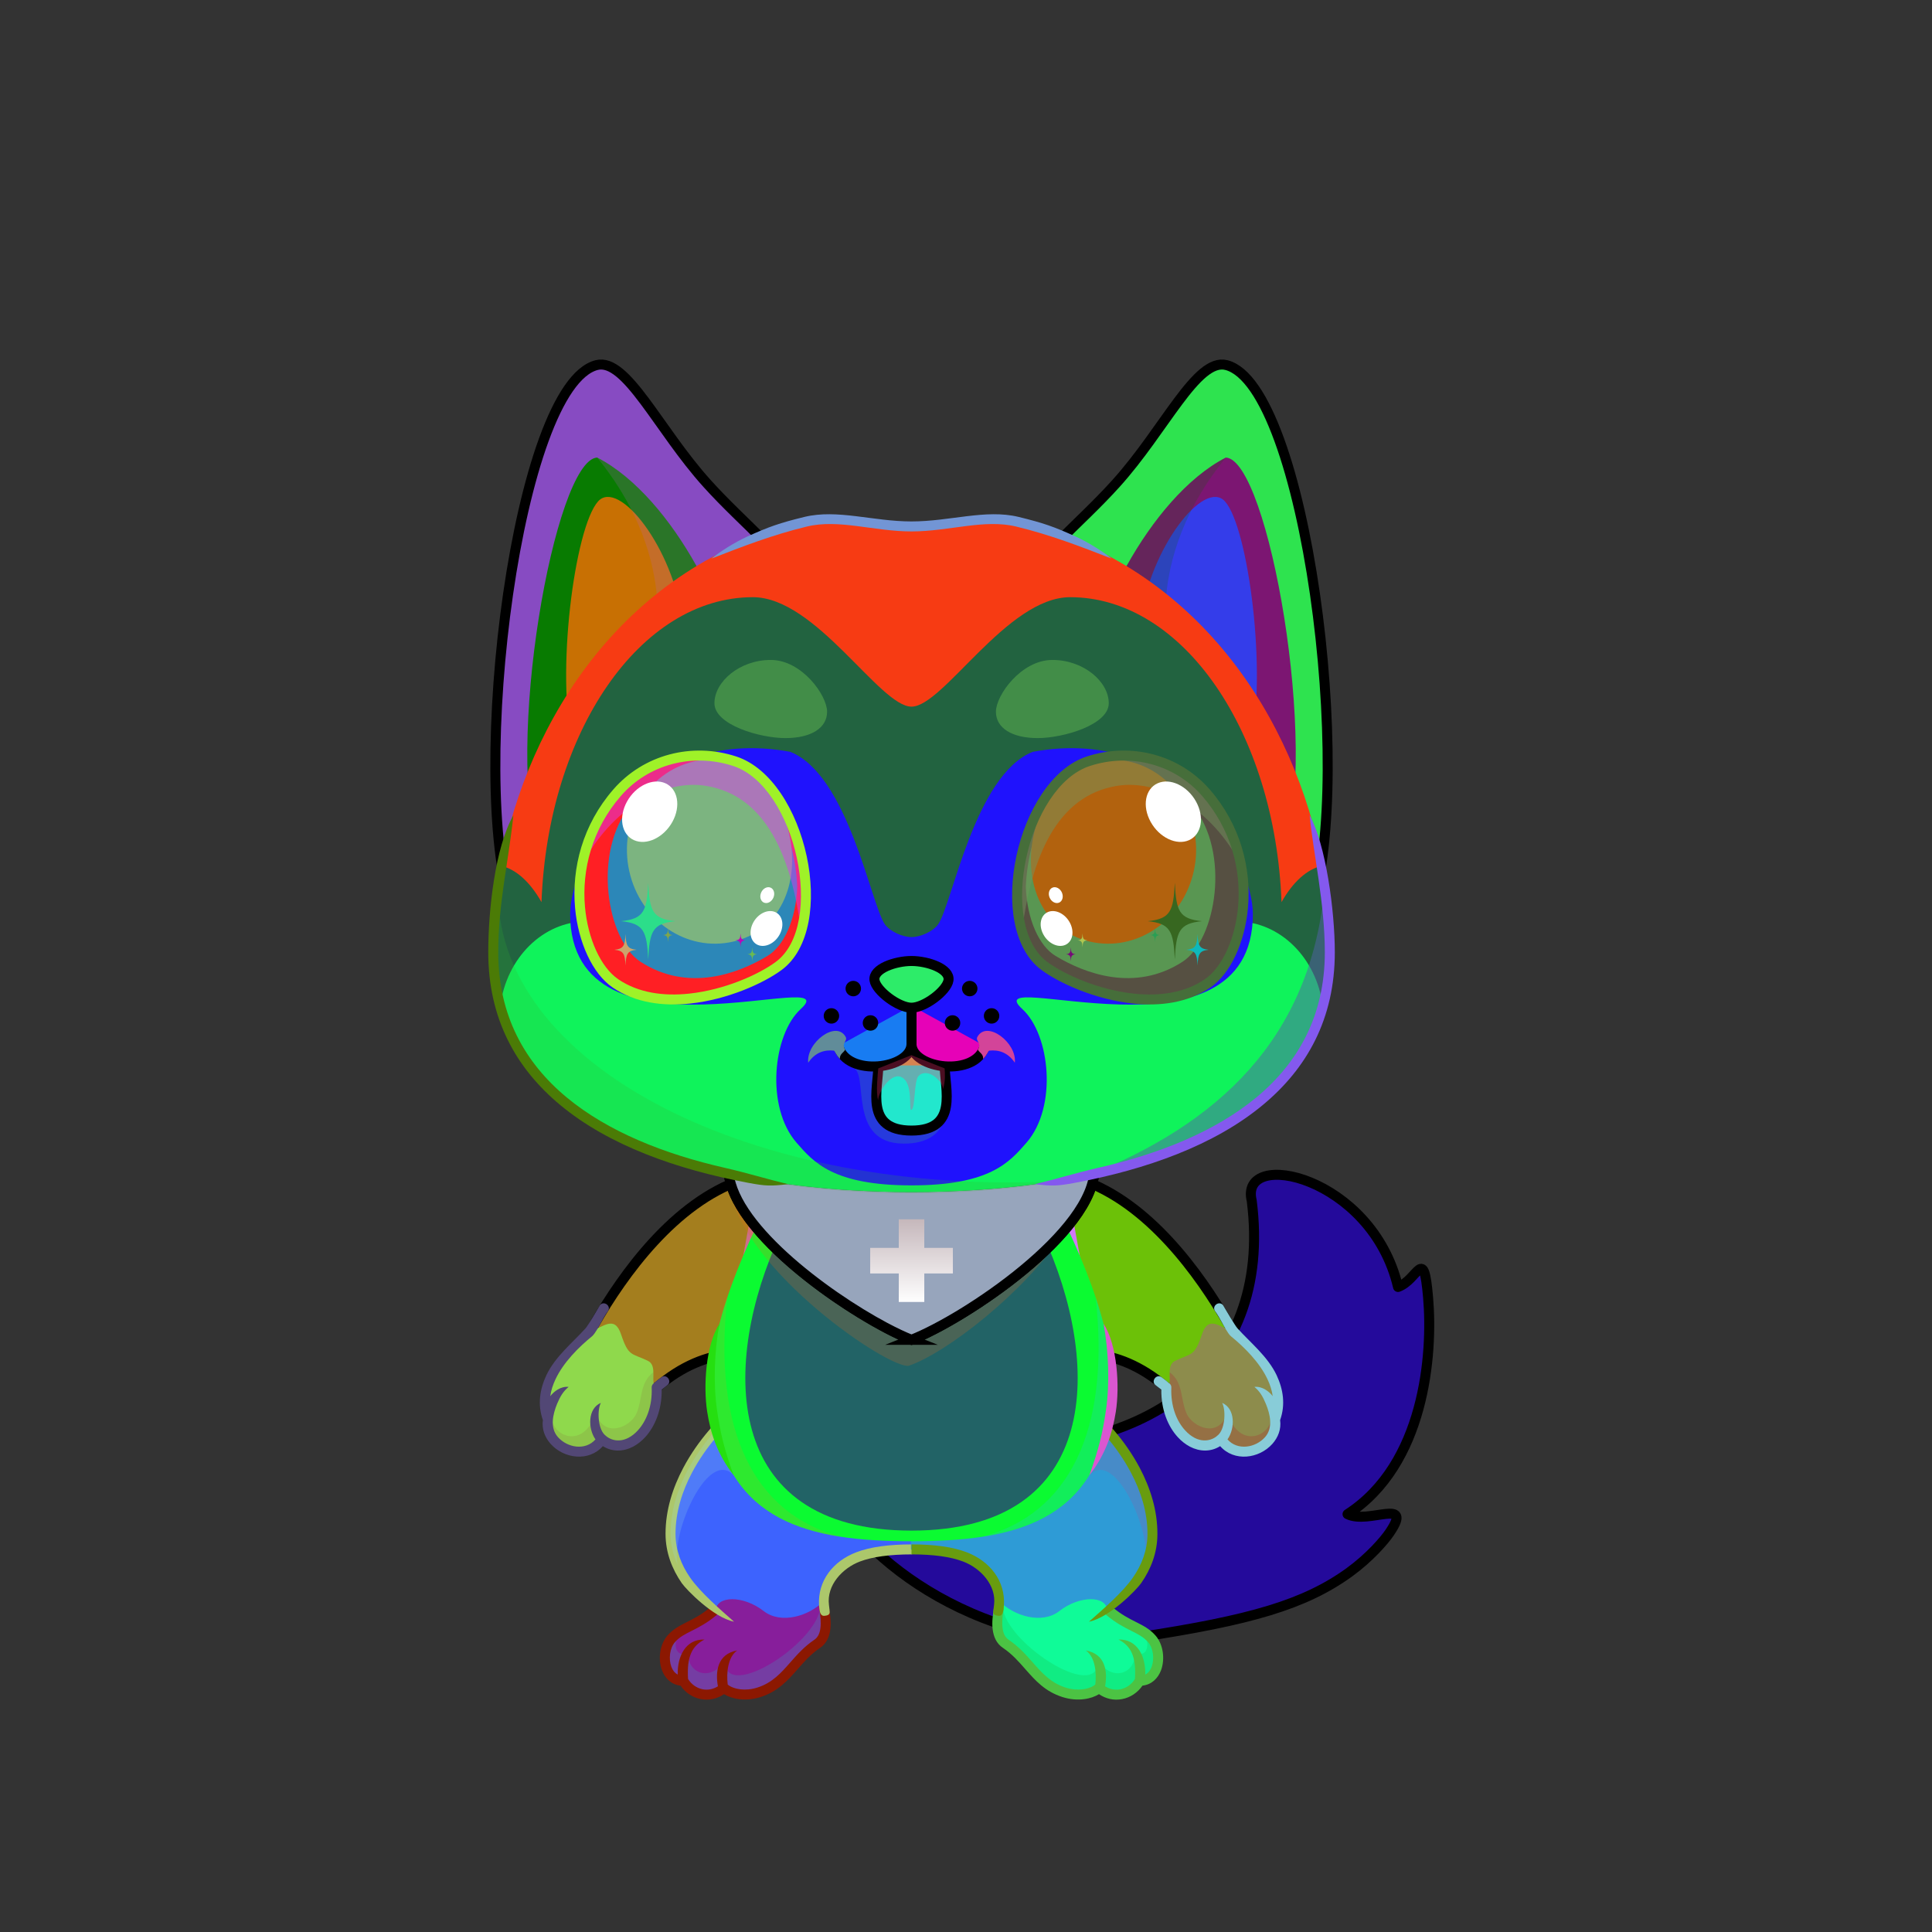 <?xml version="1.0" encoding="UTF-8"?><!DOCTYPE svg PUBLIC "-//W3C//DTD SVG 1.1//EN" "http://www.w3.org/Graphics/SVG/1.1/DTD/svg11.dtd"><!-- Creator: CorelDRAW 2018 (64-Bit) --><svg xmlns="http://www.w3.org/2000/svg" xmlns:xlink="http://www.w3.org/1999/xlink" xml:space="preserve" width="290mm" height="290mm" version="1.1" style="shape-rendering:geometricPrecision; text-rendering:geometricPrecision; image-rendering:optimizeQuality; fill-rule:evenodd; clip-rule:evenodd" viewBox="0 0 29000 29000">
 <rect x="0" y="0" width="29000" height="29000" fill="#333333" stroke="none"/>
 <defs>
  <style type="text/css">
   <![CDATA[
    .str1 {stroke:black;stroke-width:150;stroke-miterlimit:22.926}
    .str0 {stroke:black;stroke-width:150;stroke-linecap:round;stroke-linejoin:round;stroke-miterlimit:22.926}
    .str3 {stroke:black;stroke-width:150;stroke-linecap:round;stroke-linejoin:round;stroke-miterlimit:22.926}
    .str2 {stroke:black;stroke-width:150;stroke-linecap:round;stroke-linejoin:round;stroke-miterlimit:22.926}
    .fil3 {fill:none}
    .fil34 {fill:black}
    .fil4 {fill:white}
    .fil41 {fill:white}
    .fil5 {fill:black;fill-rule:nonzero}
    .fil43 {fill:black;fill-rule:nonzero}
    .fil1 {fill:black;fill-opacity:0.2}
    .fil32 {fill:black;fill-opacity:0.2}
    .fil21 {fill:#3B0000;fill-opacity:0.2}
    .fil15 {fill:black;fill-opacity:0.302}
    .fil42 {fill:black;fill-opacity:0.502}
    .fil30 {fill:white;fill-opacity:0.502}
    .fil40 {fill:url(#id0)}
    .fil35 {fill:url(#id1)}
    .fil36 {fill:url(#id2)}
    .fil27 {fill:url(#id3)}
    .fil13 {fill:url(#id4)}
    .fil46 {fill:url(#id5)}
    .fil37 {fill:url(#id6)}
    .fil29 {fill:url(#id7)}
    .fil22 {fill:url(#id8)}
    .fil28 {fill:url(#id9)}
    .fil33 {fill:url(#id10)}
    .fil23 {fill:url(#id11)}
    .fil11 {fill:url(#id12)}
    .fil14 {fill:url(#id13)}
    .fil31 {fill:url(#id14)}
    .fil18 {fill:url(#id15)}
    .fil2 {fill:url(#id16)}
    .fil17 {fill:url(#id17)}
    .fil24 {fill:url(#id18)}
    .fil19 {fill:url(#id19)}
    .fil9 {fill:url(#id20)}
    .fil39 {fill:url(#id21)}
    .fil45 {fill:url(#id22)}
    .fil25 {fill:url(#id23)}
    .fil20 {fill:url(#id24)}
    .fil8 {fill:url(#id25)}
    .fil16 {fill:url(#id26)}
    .fil0 {fill:url(#id27)}
    .fil6 {fill:url(#id28)}
    .fil38 {fill:url(#id29)}
    .fil12 {fill:url(#id30)}
    .fil26 {fill:url(#id31)}
    .fil10 {fill:url(#id32)}
    .fil7 {fill:url(#id33)}
    .fil44 {fill:url(#id34)}
   ]]>
  </style>
  <linearGradient id="id0" gradientUnits="userSpaceOnUse" x1="17100.2" y1="11467.31" x2="16328.28" y2="14099.13">
   <stop offset="0" style="stop-opacity:1; stop-color:black"/>
   <stop offset="0.502" style="stop-opacity:1; stop-color:#1E0E2B"/>
   <stop offset="1" style="stop-opacity:1; stop-color:#184BB8"/>
  </linearGradient>
  <linearGradient id="id1" gradientUnits="userSpaceOnUse" x1="9457.81" y1="14380.41" x2="11494.19" y2="12822.21">
   <stop offset="0" style="stop-opacity:1; stop-color:black"/>
   <stop offset="1" style="stop-opacity:1; stop-color:#1F1814"/>
  </linearGradient>
  <linearGradient id="id2" gradientUnits="userSpaceOnUse" xlink:href="#id1" x1="15869.81" y1="14380.41" x2="17906.19" y2="12822.21">
  </linearGradient>
  <linearGradient id="id3" gradientUnits="userSpaceOnUse" x1="13682" y1="13830.02" x2="13682" y2="17893.04">
   <stop offset="0" style="stop-opacity:1; stop-color:white"/>
   <stop offset="0.639" style="stop-opacity:1; stop-color:#EBDDCE"/>
   <stop offset="1" style="stop-opacity:1; stop-color:#BA9575"/>
  </linearGradient>
  <linearGradient id="id4" gradientUnits="userSpaceOnUse" x1="13681.88" y1="22975.04" x2="13681.88" y2="18061.77">
   <stop offset="0" style="stop-opacity:1; stop-color:white"/>
   <stop offset="0.639" style="stop-opacity:1; stop-color:#FCDCBB"/>
   <stop offset="1" style="stop-opacity:1; stop-color:#E0AE82"/>
  </linearGradient>
  <linearGradient id="id5" gradientUnits="userSpaceOnUse" xlink:href="#id0" x1="10264.32" y1="11467.31" x2="11036.24" y2="14099.13">
  </linearGradient>
  <linearGradient id="id6" gradientUnits="userSpaceOnUse" x1="13264.52" y1="14424.75" x2="13264.52" y2="15126.12">
   <stop offset="0" style="stop-opacity:1; stop-color:#545454"/>
   <stop offset="1" style="stop-opacity:1; stop-color:#2E2E2E"/>
  </linearGradient>
  <linearGradient id="id7" gradientUnits="userSpaceOnUse" x1="13682" y1="17793" x2="13682" y2="11230.26">
   <stop offset="0" style="stop-opacity:1; stop-color:#4A392F"/>
   <stop offset="0.4" style="stop-opacity:1; stop-color:#393937"/>
   <stop offset="1" style="stop-opacity:1; stop-color:#4D4842"/>
  </linearGradient>
  <linearGradient id="id8" gradientUnits="userSpaceOnUse" x1="16757.03" y1="5607.13" x2="18046.78" y2="13519.57">
   <stop offset="0" style="stop-opacity:1; stop-color:#4A4139"/>
   <stop offset="0.42" style="stop-opacity:1; stop-color:#2F2F2D"/>
   <stop offset="1" style="stop-opacity:1; stop-color:#241A1A"/>
  </linearGradient>
  <linearGradient id="id9" gradientUnits="userSpaceOnUse" xlink:href="#id8" x1="15256.56" y1="7877.9" x2="12107.44" y2="13445.7">
  </linearGradient>
  <linearGradient id="id10" gradientUnits="userSpaceOnUse" x1="13682" y1="16970.33" x2="13682" y2="15838.33">
   <stop offset="0" style="stop-opacity:1; stop-color:#FF9999"/>
   <stop offset="1" style="stop-opacity:1; stop-color:#99282F"/>
  </linearGradient>
  <linearGradient id="id11" gradientUnits="userSpaceOnUse" x1="19089.88" y1="5806.2" x2="17582.54" y2="10711.64">
   <stop offset="0" style="stop-opacity:1; stop-color:#998573"/>
   <stop offset="0.561" style="stop-opacity:1; stop-color:#3B3732"/>
   <stop offset="1" style="stop-opacity:1; stop-color:#2E2D2B"/>
  </linearGradient>
  <linearGradient id="id12" gradientUnits="userSpaceOnUse" xlink:href="#id8" x1="10443.99" y1="17839.92" x2="10154.55" y2="19331.07">
  </linearGradient>
  <linearGradient id="id13" gradientUnits="userSpaceOnUse" x1="13682" y1="20111" x2="13682" y2="17620.39">
   <stop offset="0" style="stop-opacity:1; stop-color:#A32323"/>
   <stop offset="1" style="stop-opacity:1; stop-color:#27232D"/>
  </linearGradient>
  <linearGradient id="id14" gradientUnits="userSpaceOnUse" x1="13683.5" y1="11079" x2="13683.5" y2="9906">
   <stop offset="0" style="stop-opacity:1; stop-color:#383836"/>
   <stop offset="1" style="stop-opacity:1; stop-color:#40403F"/>
  </linearGradient>
  <linearGradient id="id15" gradientUnits="userSpaceOnUse" xlink:href="#id11" x1="9303.09" y1="5777.27" x2="11355.66" y2="10258.55">
  </linearGradient>
  <linearGradient id="id16" gradientUnits="userSpaceOnUse" xlink:href="#id8" x1="18117.44" y1="18490.4" x2="16176.7" y2="23520.63">
  </linearGradient>
  <linearGradient id="id17" gradientUnits="userSpaceOnUse" xlink:href="#id8" x1="10607.49" y1="5607.13" x2="9317.74" y2="13519.57">
  </linearGradient>
  <linearGradient id="id18" gradientUnits="userSpaceOnUse" x1="19020.32" y1="7799.09" x2="16740.11" y2="11895.91">
   <stop offset="0" style="stop-opacity:1; stop-color:#FFE8C4"/>
   <stop offset="1" style="stop-opacity:1; stop-color:#EBC07F"/>
  </linearGradient>
  <linearGradient id="id19" gradientUnits="userSpaceOnUse" xlink:href="#id18" x1="8344.2" y1="7799.09" x2="10624.41" y2="11895.91">
  </linearGradient>
  <linearGradient id="id20" gradientUnits="userSpaceOnUse" xlink:href="#id8" x1="17209.98" y1="17839.92" x2="16920.73" y2="19331.07">
  </linearGradient>
  <linearGradient id="id21" gradientUnits="userSpaceOnUse" x1="18242.61" y1="13105.61" x2="15397.59" y2="13105.61">
   <stop offset="0" style="stop-opacity:1; stop-color:#2E7ACF"/>
   <stop offset="0.502" style="stop-opacity:1; stop-color:#5DE0EF"/>
   <stop offset="1" style="stop-opacity:1; stop-color:#307FD8"/>
  </linearGradient>
  <linearGradient id="id22" gradientUnits="userSpaceOnUse" xlink:href="#id21" x1="9121.91" y1="13105.61" x2="11966.93" y2="13105.61">
  </linearGradient>
  <linearGradient id="id23" gradientUnits="userSpaceOnUse" x1="18789.41" y1="8562.29" x2="17193.8" y2="10098.6">
   <stop offset="0" style="stop-opacity:1; stop-color:#E0BE98"/>
   <stop offset="1" style="stop-opacity:1; stop-color:#A8592B"/>
  </linearGradient>
  <linearGradient id="id24" gradientUnits="userSpaceOnUse" xlink:href="#id23" x1="8575.11" y1="8562.29" x2="10170.72" y2="10098.6">
  </linearGradient>
  <linearGradient id="id25" gradientUnits="userSpaceOnUse" x1="16702.97" y1="17709" x2="16702.97" y2="20747.32">
   <stop offset="0" style="stop-opacity:1; stop-color:#B87439"/>
   <stop offset="0.129" style="stop-opacity:1; stop-color:#B87439"/>
   <stop offset="0.761" style="stop-opacity:1; stop-color:#E6A265"/>
   <stop offset="1" style="stop-opacity:1; stop-color:#F0BA8B"/>
  </linearGradient>
  <linearGradient id="id26" gradientUnits="userSpaceOnUse" x1="13682" y1="18301" x2="13682" y2="19543">
   <stop offset="0" style="stop-opacity:1; stop-color:#C5B7BB"/>
   <stop offset="1" style="stop-opacity:1; stop-color:#FEFEFE"/>
  </linearGradient>
  <linearGradient id="id27" gradientUnits="userSpaceOnUse" x1="16163.33" y1="24433.72" x2="17725.26" y2="17917.59">
   <stop offset="0" style="stop-opacity:1; stop-color:#B87439"/>
   <stop offset="0.451" style="stop-opacity:1; stop-color:#E6A265"/>
   <stop offset="1" style="stop-opacity:1; stop-color:#F0BA8B"/>
  </linearGradient>
  <linearGradient id="id28" gradientUnits="userSpaceOnUse" x1="11873.99" y1="21188" x2="11873.99" y2="24186.4">
   <stop offset="0" style="stop-opacity:1; stop-color:#E6A265"/>
   <stop offset="0.588" style="stop-opacity:1; stop-color:#F0BA8B"/>
   <stop offset="1" style="stop-opacity:1; stop-color:#F0BA8B"/>
  </linearGradient>
  <linearGradient id="id29" gradientUnits="userSpaceOnUse" x1="16455.4" y1="14869.67" x2="17583.29" y2="11473.79">
   <stop offset="0" style="stop-opacity:1; stop-color:#307FD1"/>
   <stop offset="0.439" style="stop-opacity:1; stop-color:#134596"/>
   <stop offset="1" style="stop-opacity:1; stop-color:#201040"/>
  </linearGradient>
  <linearGradient id="id30" gradientUnits="userSpaceOnUse" x1="13681.38" y1="17759" x2="13681.38" y2="23135">
   <stop offset="0" style="stop-opacity:1; stop-color:#B87439"/>
   <stop offset="0.059" style="stop-opacity:1; stop-color:#B87439"/>
   <stop offset="0.471" style="stop-opacity:1; stop-color:#E6A265"/>
   <stop offset="1" style="stop-opacity:1; stop-color:#F0BA8B"/>
  </linearGradient>
  <linearGradient id="id31" gradientUnits="userSpaceOnUse" xlink:href="#id27" x1="12552" y1="17991.28" x2="14812" y2="7753.47">
  </linearGradient>
  <linearGradient id="id32" gradientUnits="userSpaceOnUse" xlink:href="#id25" x1="10660.39" y1="17709" x2="10660.39" y2="20747.32">
  </linearGradient>
  <linearGradient id="id33" gradientUnits="userSpaceOnUse" xlink:href="#id28" x1="15484.77" y1="21188" x2="15484.77" y2="24186.4">
  </linearGradient>
  <linearGradient id="id34" gradientUnits="userSpaceOnUse" xlink:href="#id29" x1="10909.12" y1="14869.67" x2="9781.23" y2="11473.79">
  </linearGradient>
 </defs>
 <g id="Tail">
  <g id="_2036510373792">
   <path class="fil0" d="M14340 21706c2812,243 4775,-1109 4449,-3682 -193,-796 1801,-377 2196,1294 309,-113 382,-634 451,156 75,861 -55,2508 -1209,3254 310,159 991,-257 636,271 -83,125 -308,383 -608,601 -675,489 -1497,721 -3131,971 -2263,347 -4302,-1232 -4630,-2180l1846 -685z" style="fill:#0f762b"/>
   <path class="fil1" d="M20631 23299c-95,87 -219,187 -376,301 -675,489 -1497,721 -3131,971 -2194,336 -4177,-1137 -4595,-2091 458,342 1382,131 1844,438 1826,1215 3947,1371 6258,381z" style="fill:#0958cc"/>
   <path class="fil2" d="M14340 21706c2516,217 4354,-843 4478,-2912 47,-775 1023,-211 1246,125 315,477 499,1309 349,1579 260,51 586,-506 531,-21 -117,1027 -555,1908 -1774,2266 99,255 1025,126 455,414 -471,241 -2114,552 -3370,417 -1288,-139 -2300,-639 -2911,-1498l996 -370z" style="fill:#6c2f60"/>
   <path class="fil3 str0" d="M14340 21706c2812,243 4775,-1109 4449,-3682 -193,-796 1801,-377 2196,1294 309,-113 382,-634 451,156 75,861 -55,2508 -1209,3254 310,159 991,-257 636,271 -83,125 -308,383 -608,601 -675,489 -1497,721 -3131,971 -2263,347 -4302,-1232 -4630,-2180l1846 -685z" style="fill:#240a9b"/>
  </g>
 </g>
 <g id="Foot">
  <g id="_2036510369504">
   <g>
    <path class="fil4" d="M10257 25230c124,214 404,285 611,106 71,70 277,145 526,65 410,-131 508,-461 851,-710 221,-159 124,-477 114,-668 -364,340 -783,-165 -1076,-248 -374,-102 -737,158 -535,413 -198,95 -519,237 -672,411 -169,192 -121,631 181,631z" style="fill:#871e9b"/>
    <path class="fil1" d="M10257 25230c124,214 404,285 611,106 71,70 277,145 526,65 410,-131 518,-492 871,-726 157,-103 136,-387 103,-573 -17,-14 -36,-27 -55,-38 60,533 -1445,1528 -1434,860 -213,342 -595,186 -544,-150 -127,134 -271,-14 -143,-274 -182,62 -215,288 -209,441 17,153 106,289 274,289z" style="fill:#2ebdc3"/>
    <path class="fil5" d="M10660 24128c32,-26 79,-22 106,10 26,31 22,79 -10,105 -143,120 -266,182 -373,236 -99,50 -183,92 -251,169 -81,92 -97,256 -55,370 18,49 49,94 96,118 -7,-269 115,-534 402,-526 -186,95 -268,253 -247,592 49,79 127,137 220,155 79,15 160,-2 228,-45 -39,-218 -11,-484 289,-538 -139,98 -163,330 -142,511 31,29 98,60 189,72 75,9 163,4 259,-27 222,-71 353,-219 490,-375 104,-118 210,-239 363,-342 56,-38 82,-102 91,-176 11,-85 0,-183 -14,-274 -14,-98 131,-119 145,-22 16,102 31,212 18,314 -14,114 -58,216 -157,282 -136,92 -236,206 -333,317 -151,171 -296,335 -557,419 -119,38 -230,44 -323,32 -93,-11 -171,-41 -226,-75 -103,70 -226,98 -349,74 -124,-24 -233,-98 -304,-202 -136,-15 -232,-107 -279,-232 -61,-166 -34,-387 84,-521 86,-98 183,-147 296,-204 100,-50 214,-108 344,-217z" style="fill:#8c1801"/>
   </g>
   <g>
    <path class="fil4" d="M17107 25230c-124,214 -404,285 -611,106 -71,70 -277,145 -526,65 -410,-131 -508,-461 -851,-710 -221,-159 -124,-477 -114,-668 364,340 783,-165 1076,-248 374,-102 737,158 534,413 199,95 520,237 673,411 169,192 121,631 -181,631z" style="fill:#0ffb98"/>
    <path class="fil1" d="M17107 25230c-124,214 -404,285 -611,106 -71,70 -277,145 -526,65 -410,-131 -518,-492 -872,-726 -156,-103 -135,-387 -103,-573 18,-14 37,-27 56,-38 -60,533 1445,1528 1433,860 214,342 596,186 545,-150 127,134 271,-14 143,-274 182,62 215,288 209,441 -17,153 -106,289 -274,289z" style="fill:#14b32d"/>
    <path class="fil5" d="M16703 24128c-31,-26 -78,-22 -105,10 -27,31 -22,79 9,105 144,120 266,182 373,236 100,50 184,92 252,169 81,92 97,256 55,370 -18,49 -49,94 -96,118 7,-269 -115,-534 -402,-526 186,95 268,253 247,592 -49,79 -127,137 -220,155 -79,15 -160,-2 -228,-45 38,-218 10,-484 -289,-538 139,98 163,330 142,511 -32,29 -98,60 -189,72 -75,9 -164,4 -260,-27 -221,-71 -352,-219 -489,-375 -104,-118 -211,-239 -363,-342 -57,-38 -82,-102 -91,-176 -11,-85 -1,-183 13,-274 15,-98 -130,-119 -144,-22 -16,102 -31,212 -18,314 14,114 57,216 157,282 136,92 236,206 333,317 151,171 295,335 557,419 119,38 230,44 323,32 93,-11 171,-41 226,-75 103,70 225,98 348,74 125,-24 233,-98 305,-202 136,-15 232,-107 279,-232 61,-166 34,-387 -84,-521 -86,-98 -183,-147 -296,-204 -100,-50 -214,-108 -345,-217z" style="fill:#4cc343"/>
   </g>
  </g>
 </g>
 <g id="Legs">
  <g id="_2036510436416">
   <path class="fil6" d="M13682 23259c-428,0 -1377,183 -1321,776 -215,222 -637,350 -896,149 -312,-243 -712,-232 -720,-12 -370,-265 -679,-701 -680,-1146 -2,-860 666,-1598 969,-1838 621,860 1470,1269 2648,1328l0 743z" style="fill:#3d63fe"/>
   <path class="fil5" d="M12374 24254c-62,5 -74,-66 -80,-154 -22.25,-375.15 212.64,-666.43 557,-799 208,-80 486.47,-119 839.47,-119l0 150c-335,0 -596.47,36 -785.47,108 -257.49,98.71 -499.23,352.16 -462,650 9,68 10,89 11,105 4,48 -44,56 -80,59zm-1296 -3006c-176,140 -477,451 -692,859 -143,272 -247,587 -246,919 1,245 87,464 218,653 154,223 454,481 660,663 -306,-60 -713,-477 -784,-578 -146,-211 -243,-458 -244,-738 -1,-360 110,-698 264,-989 226,-430 547,-760 734,-907l46 58 44 60 0 0z" style="fill:#acc76b"/>
   <path class="fil1" d="M10172 23490c-67,-148 -106,-305 -107,-464 -2,-775 540,-1451 869,-1752l157 727c-26,48 -53,95 -79,143 -388,-413 -947,879 -840,1346z" style="fill:#98dee4"/>
  </g>
  <g id="_2036510434752">
   <path class="fil7" d="M13673.53 23259c428,0 1385.47,183 1329.47,776 215,222 637,350 896,149 312,-243 712,-232 720,-12 370,-265 678,-701 680,-1146 2,-860 -666,-1598 -969,-1838 -621,860 -1478.47,1269 -2656.47,1328l0 743z" style="fill:#2e9bd6"/>
   <path class="fil1" d="M17192 23490c67,-148 106,-305 107,-464 2,-775 -541,-1451 -869,-1752l-157 727c26,48 52,95 79,143 387,-413 947,879 840,1346z" style="fill:#aa4b91"/>
   <path class="fil5" d="M14990 24254c62,5 73,-66 79,-154 25.35,-373.93 -214.48,-667.52 -556,-799 -208,-80 -478,-119 -831,-119l0 150c335,0 588,36 777,108 257.2,98.59 499.18,352.56 462,650 -9,68 -10,89 -11,105 -4,48 44,56 80,59zm1296 -3006c175,140 477,451 691,859 144,272 248,587 247,919 -1,245 -87,464 -218,653 -154,223 -454,481 -660,663 306,-60 713,-477 783,-578 147,-211 244,-458 244,-738 2,-360 -110,-698 -263,-989 -227,-430 -547,-760 -734,-907l-46 58 -44 60 0 0z" style="fill:#689c0f"/>
  </g>
 </g>
 <g id="Body">
  <g id="_2036510424480">
   <path class="fil8" d="M16231 17709c1007,345 1819,1401 2257,2165 289,504 -636,1265 -911,1014 -627,-574 -1209,-620 -1689,-543 -742,120 -1353,-1920 -931,-2545 422,-21 934,-40 1274,-91z" style="fill:#d376f9"/>
   <path class="fil9" d="M16622 17882c250,131 896,561 995,753 100,191 -314,857 -667,697 -354,-160 -309,-584 -342,-1068 -33,-485 -237,-514 14,-382z" style="fill:#b2ee15"/>
   <path class="fil1" d="M17512 20830c-602,-518 -1160,-559 -1624,-485 -171,28 -335,-59 -481,-217 -325,-472 753,-1098 1039,-656 261,403 734,847 1111,1126 -2,93 16,193 -45,232l0 0 0 0z" style="fill:#175660"/>
   <path class="fil3 str0" d="M16477 20333c340,47 711,200 1100,555 275,251 1152,-509 864,-1013 -438,-763 -1203,-1821 -2210,-2166 -90,-31 -172,-59 -246,-84" style="fill:#6cc108"/>
   <path class="fil4" d="M17501 20836c-31,672 506,1059 828,766 253,397 884,103 809,-293 203,-535 -266,-1036 -634,-1325 -198,-64 -364,-248 -462,44 -114,341 -157,279 -402,398 -164,79 -11,352 -139,410z" style="fill:#8d8c4c"/>
   <path class="fil1" d="M17501 20836c-31,672 506,1059 828,766 341,429 911,24 753,-293 -65,297 -520,408 -657,-118 -113,412 -522,237 -614,26 -96,-216 -45,-462 -254,-619 -2,93 16,193 -45,232l0 0 0 1c-2,0 -3,1 -5,2l0 0 0 0 0 0 0 0 -1 1 0 0 0 0c-2,1 -3,2 -5,2z" style="fill:#b60127"/>
   <path class="fil5" d="M17437 20673c-79,-58 -168,63 -89,121 29,21 57,43 84,65 -4,302 99,551 246,712 55,61 118,109 183,144 146,76 312,82 454,-8 209,238 583,191 784,-34 86,-97 135,-221 116,-357 83,-234 46,-463 -52,-673 -133,-282 -403,-498 -588,-704 -34,-37 -181,-286 -215,-345 -58,-79 -178,10 -120,89 36,48 75,120 112,186 6,12 81,153 124,188 201,164 431,392 551,649 38,81 65,165 77,251 -53,-69 -156,-152 -275,-139 81,67 126,143 171,252 66,158 113,363 -12,503 -142,159 -412,205 -563,33 116,-164 118,-464 -80,-548 55,102 48,374 -55,477 -86,86 -222,119 -360,47 -49,-26 -97,-63 -141,-112 -129,-140 -218,-365 -207,-639 2,-22 -6,-44 -23,-60 -37,-34 -82,-68 -122,-98z" style="fill:#88ccd8"/>
   <path class="fil10" d="M11133 17709c-1007,345 -1819,1401 -2257,2165 -289,504 636,1265 911,1014 627,-574 1209,-620 1689,-543 742,120 1352,-1920 931,-2545 -422,-21 -934,-40 -1274,-91z" style="fill:#cc6e8b"/>
   <path class="fil1" d="M9852 20830c602,-518 1160,-559 1624,-485 171,28 335,-59 481,-217 325,-472 -753,-1098 -1039,-656 -261,403 -734,847 -1111,1126 2,93 -16,193 45,232l0 0 0 0z" style="fill:#f2b34f"/>
   <path class="fil11" d="M10743 17882c-251,131 -897,561 -996,753 -99,191 314,857 668,697 353,-160 308,-584 342,-1068 33,-485 237,-514 -14,-382z" style="fill:#e3ced1"/>
   <path class="fil3 str0" d="M10887 20333c-340,47 -711,200 -1100,555 -275,251 -1153,-509 -864,-1013 438,-763 1203,-1821 2210,-2166 90,-31 171,-59 246,-84" style="fill:#a47e1e"/>
   <path class="fil4" d="M9863 20836c31,672 -506,1059 -828,766 -253,397 -884,103 -809,-293 -203,-535 266,-1036 634,-1325 198,-64 364,-248 462,44 114,341 157,279 402,398 164,79 11,352 139,410z" style="fill:#8fd94c"/>
   <path class="fil1" d="M9863 20836c31,672 -506,1059 -828,766 -341,429 -911,24 -754,-293 66,297 521,408 658,-118 113,412 522,237 614,26 95,-216 45,-462 254,-619 2,93 -16,193 45,232l0 0 0 1c2,0 3,1 5,2l0 0 0 0 0 0 0 0 0 1 1 0 0 0c1,1 3,2 5,2z" style="fill:#887740"/>
   <path class="fil5" d="M9927 20673c79,-58 168,63 88,121 -28,21 -56,43 -83,65 4,302 -100,551 -246,712 -56,61 -118,109 -183,144 -146,76 -312,82 -454,-8 -209,238 -583,191 -784,-34 -86,-97 -135,-221 -116,-357 -83,-234 -46,-463 52,-673 133,-282 403,-498 588,-704 34,-37 180,-286 214,-345 59,-79 179,10 121,89 -36,48 -76,120 -112,186 -6,12 -81,153 -124,188 -201,164 -431,392 -551,649 -38,81 -66,165 -77,251 53,-69 156,-152 275,-139 -81,67 -126,143 -172,252 -65,158 -113,363 13,503 142,159 412,205 562,33 -115,-164 -117,-464 81,-548 -55,102 -48,374 55,477 86,86 222,119 359,47 50,-26 98,-63 142,-112 128,-140 218,-365 207,-639 -2,-22 6,-44 23,-60 37,-34 81,-68 122,-98z" style="fill:#524775"/>
   <path class="fil12" d="M13682 23135c-1548,0 -2752,-291 -2993,-1956 -147,-1014 391,-2287 991,-3420 634,80 1289,123 2002,142 713,-19 1367,-62 2002,-142 600,1133 1137,2406 991,3420 -242,1665 -1445,1956 -2993,1956z" style="fill:#0bfb31"/>
   <path class="fil13" d="M13682 18144c-911,0 -1630,-350 -1974,394 -875,1890 -906,4437 1974,4437 2879,0 2849,-2547 1974,-4437 -344,-744 -1063,-394 -1974,-394z" style="fill:#226366"/>
   <path class="fil1" d="M12621 23067c-1016,-156 -1749,-629 -1932,-1888 -75,-519 29,-1106 229,-1707 -223,2001 402,3257 1703,3595z" style="fill:#b9a22b"/>
   <path class="fil5" d="M11012 22144c-250,-321 -348,-641 -397,-954 -59,-377 -24,-998 184,-1320 -78,421 -93,905 -36,1298 50,341 104,572 249,976z" style="fill:#25df10"/>
   <path class="fil1" d="M14743 23067c1016,-156 1749,-629 1932,-1888 75,-519 -29,-1106 -229,-1707 223,2001 -402,3257 -1703,3595z" style="fill:#30bafe"/>
   <path class="fil5" d="M16352 22144c250,-321 347,-641 397,-954 59,-377 24,-998 -184,-1320 78,421 93,905 36,1298 -50,341 -104,572 -249,976z" style="fill:#da57d0"/>
   <path class="fil1" d="M10951 17849c230,1241 2384,2696 2688,2652 563,-189 1737,-1101 2308,-1971 -1639,-214 -3358,-467 -4996,-681z" style="fill:#ed6a18"/>
   <path class="fil14 str1" d="M13682 20111c813,-321 2748,-1616 2748,-2577 0,-521 -1268,138 -3086,138 -1819,0 -2410,-659 -2410,-138 0,961 1935,2256 2748,2577z" style="fill:#4059c5"/>
   <path class="fil15" d="M10934 17534c0,763 1136,1659 1766,2001 -419,-362 -637,-700 -825,-1052 241,171 390,235 744,308 -189,-161 -420,-394 -576,-651 1241,228 3265,-87 3986,-426 -706,-107 -5095,-296 -5095,-180z" style="fill:#4740d2"/>
   <path class="fil3 str1" d="M13682 20111c813,-321 2748,-1616 2748,-2577 0,-521 -1268,138 -3086,138 -1819,0 -2410,-659 -2410,-138 0,827 1433,1901 2351,2390 149,79 284,143 397,187z" style="fill:#97a5bc"/>
   <polygon class="fil16" points="13874,18302 13874,18731 14303,18731 14303,19115 13874,19115 13874,19543 13491,19543 13491,19115 13062,19115 13062,18731 13491,18731 13491,18302 "/>
  </g>
 </g>
 <g id="Head">
  <g id="_2036510406496">
   <g>
    <path class="fil17" d="M7682 13655c-661,-2034 88,-7873 1274,-8175 446,-114 928,971 1659,1779 561,622 1218,1112 1553,1741 156,292 264,583 322,853 -1437,1100 -3371,2701 -4808,3802z" style="fill:#35e0e7"/>
    <path class="fil18" d="M8168.75 6584.76c225.6,-614 492.98,-1029.83 787.25,-1104.76 446,-114 928,971 1659,1779 561,622 1218,1112 1553,1741 156,292 264,583 322,853 -287.02,219.71 -593.88,459.41 -912.63,711.12 251.32,-1165.81 -2000.41,-4228.18 -2574.58,-4440.31 -270.27,-99.85 -631.36,185.07 -834.04,460.95z" style="fill:#be67df"/>
    <path class="fil3 str2" d="M7682 13655c-661,-2034 88,-7873 1274,-8175 446,-114 928,971 1659,1779 561,622 1218,1112 1553,1741 156,292 264,583 322,853 -1437,1100 -3371,2701 -4808,3802z" style="fill:#874bc2"/>
    <path class="fil19" d="M11054 10318c8,-884 -925,-2849 -2090,-3450 -638,30 -1410,4384 -864,5960 655,-788 1507,-1853 2954,-2510z" style="fill:#087b01"/>
    <path class="fil20" d="M10247.77 9329.79c-140.96,-1107.49 -960.13,-2148.31 -1270.3,-1803.91 -352.33,391.22 -641.65,2615.46 -375.78,3676.77 572.36,-968.98 1239.08,-1588.24 1646.08,-1872.86z" style="fill:#c87003"/>
    <path class="fil21" d="M11054 10318c8,-884 -925,-2849 -2090,-3450 649,794 1602.09,2498.42 140,4648 127,-43 279,-128 447,-235 420,-358 912,-694 1503,-963z" style="fill:#b860c4"/>
   </g>
   <g>
    <path class="fil22" d="M19682.52 13655c661,-2034 -88,-7873 -1274,-8175 -446,-114 -928,971 -1659,1779 -561,622 -1218,1112 -1553,1741 -156,292 -264,583 -322,853 1437,1100 3371,2701 4808,3802z" style="fill:#34a5ba"/>
    <path class="fil23" d="M19922.9 11046.14c-68.64,-2432.72 -684.54,-5354.83 -1514.38,-5566.14 -446,-114 -928,971 -1659,1779 744.51,-547.07 1324.35,-1276.8 1746.77,-1138.53 856.25,280.27 1256.91,3877.21 1426.61,4925.67z" style="fill:#41f1d7"/>
    <path class="fil3 str2" d="M19682.52 13655c661,-2034 -88,-7873 -1274,-8175 -446,-114 -928,971 -1659,1779 -561,622 -1218,1112 -1553,1741 -156,292 -264,583 -322,853 1437,1100 3371,2701 4808,3802z" style="fill:#2ee34f"/>
    <path class="fil24" d="M16310.52 10318c-8,-884 925,-2849 2090,-3450 638,30 1410,4384 864,5960 -655,-788 -1507,-1853 -2954,-2510z" style="fill:#7c1672"/>
    <path class="fil25" d="M17116.75 9329.79c140.96,-1107.49 960.13,-2148.31 1270.3,-1803.91 352.33,391.22 641.65,2615.46 375.78,3676.77 -572.36,-968.98 -1239.08,-1588.24 -1646.08,-1872.86z" style="fill:#343dea"/>
    <path class="fil21" d="M16310.52 10318c-8,-884 925,-2849 2090,-3450 -649,794 -1602.09,2498.42 -140,4648 -127,-43 -279,-128 -447,-235 -420,-358 -912,-694 -1503,-963z" style="fill:#0b6204"/>
   </g>
   <path class="fil26" d="M13682 7902c570,0 1014.33,-190 1502.33,-71 3245,787 4776.67,3963 4776.67,6463 0,2876 -3565,3599 -6279,3599 -2713,0 -6278,-723 -6278,-3599 0,-2524 1559.67,-5738 4871.67,-6485 461,-105 873.33,93 1406.33,93z" style="fill:#226340"/>
   <path class="fil27" d="M13682 17893c-2439,0 -5566,-584 -6173,-2792 93,-719 639,-1271 1300,-1271 348,0 665,153 900,404 1091,-403 1842,711 3973,711 2132,0 2883,-1114 3974,-711 235,-251 551,-404 900,-404 660,0 1207,552 1299,1271 -607,2208 -3734,2792 -6173,2792z" style="fill:#0ff35b"/>
   <path class="fil28" d="M12079 7831c-2701,655 -4156,2966 -4568,5163 234,49 447,247 617,547 96,-2552 1480,-4577 3173,-4577 948,0 1904,1643 2381,1643 477,0 1433,-1643 2381,-1643 1693,0 3077,2025 3173,4577 170,-300 383,-498 617,-547 -412,-2197 -1867,-4508 -4568,-5163 -425,-141 -802,71 -1603,71 -801,0 -1178,-212 -1603,-71z" style="fill:#f73b13"/>
   <path class="fil29" d="M13682 14066c-135,0 -321,-84 -398,-189 -209,-288 -550,-2248 -1423,-2592 -2275,-418 -3303,1671 -3303,2434 0,2388 4192,759 3460,1428 -417,382 -530,1469 -61,2006 254,291 548,640 1725,640 1177,0 1471,-349 1725,-640 469,-537 356,-1624 -61,-2006 -732,-669 3460,960 3460,-1428 0,-763 -1028,-2852 -3303,-2434 -873,344 -1214,2304 -1423,2592 -77,105 -263,189 -398,189z" style="fill:#1f12fd"/>
   <path class="fil1" d="M15942.37 17726.9c-758.29,130.76 -1539.34,183.1 -2260.37,183.1 -2638,0 -6082,-701 -6270,-3383l66 -1234.61c-94.66,2692.34 3829.54,4688.51 8464.37,4434.51z" style="fill:#34b630"/>
   <path class="fil30" d="M16293.17 17660.33c1876.79,-390.06 3530.68,-1297.72 3659.35,-3133.33 -22,-411.54 -44,-823.07 -66,-1234.61 -204.51,2307.35 -1610.51,3584.86 -3593.35,4367.94z" style="fill:#5262a8"/>
   <path class="fil5" d="M13682 7977c-566,0 -1090,-190 -1572,-73 -511,124 -952,294 -1432,481 122,-100 351,-246 541,-332 326,-148 484,-203 856,-294 495,-120 1030,68 1607,68 577,0 1112,-188 1607,-68 372,91 530,146 856,294 190,86 419,232 541,332 -480,-187 -921,-357 -1432,-481 -482,-117 -1006,73 -1572,73z" style="fill:#7295d5"/>
   <path class="fil5" d="M7329 14294c0,1000 420,1746 1083,2295 726,602 1744,965 2820,1166 262,49 338,50 599,20 -338,-81 -611,-168 -945,-244 -912,-207 -1757,-543 -2378,-1057 -630,-522 -1029,-1230 -1029,-2180 0,-740.54 155.88,-1363.97 227,-2056 -275,482.03 -377,1427.34 -377,2056z" style="fill:#4b7b06"/>
   <path class="fil5" d="M20036 14294c0,1000 -420,1746 -1084,2295 -726,602 -1744,965 -2819,1166 -263,49 -339,50 -600,20 339,-81 612,-168 945,-244 912,-207 1758,-543 2379,-1057 630,-522 1029,-1230 1029,-2180 0,-741.06 -175.68,-1503.8 -228,-2056 241.58,433.53 378,1425.71 378,2056z" style="fill:#8459ee"/>
   <path class="fil31" d="M15576 11079c384,0 1067,-199 1067,-523 0,-324 -378,-650 -846,-650 -470,0 -848,532 -848,777 0,245 241,396 627,396l0 0zm-3786 0c-386,0 -1066,-199 -1066,-523 0,-324 378,-650 845,-650 468,0 846,532 846,777 0,245 -241,396 -625,396l0 0z" style="fill:#428d48"/>
   <path class="fil32" d="M14180 15992.33c103.19,588.13 102.23,1173.79 -611.77,1173.79 -873.67,0 -507.23,-1087.84 -775.7,-1142.12 -14.31,-2.89 391.47,-17.85 391.47,-31.67l497 -154 499 154z" style="fill:#44df62"/>
   <path class="fil33" d="M14180 15992.33c0,350 216,978 -498,978 -714,0 -498,-628 -498,-978l497 -154 499 154z" style="fill:#c4a844"/>
   <path class="fil3 str1" d="M13184 15992.33c0,350 -216,978 498,978 714,0 498,-628 498,-978" style="fill:#22e7cd"/>
   <path class="fil3 str0" d="M14781 15701.33c-127,476 -1099,347 -1099,-33 0,-173 0,-367 0,-572" style="fill:#e602b7"/>
   <path class="fil3 str0" d="M12583 15701.33c127,476 1099,347 1099,-33 0,-173 0,-367 0,-572" style="fill:#187cf2"/>
   <path class="fil15" d="M13681 15838.33c-166,66 -332,133 -498,199 -6,70 -39.46,364.69 -1.46,477.69 -1.89,-112.61 183.48,-411.72 339.4,-351.25 199.21,77.25 112.14,517.79 160.06,496.52 59.55,-26.42 36,-442.41 108.44,-511.76 137.21,-131.35 365.19,82.58 365.56,199.8 37,-113 30,-241 24,-311 -166,-66 -332,-133 -498,-199z" style="fill:#fc3173"/>
   <path class="fil34" d="M12692.87 15562.55c36.19,64.17 -70.05,90.09 -6.67,193.17 -18.19,40.88 -88.07,68.84 -77.64,138.49 -60.53,-54.09 -76.14,-122.1 -92.94,-123.88 -140.17,-14.88 -278.12,25.35 -383.92,181.14 -33.56,-298.6 417.64,-643.42 561.17,-388.92z" style="fill:#618c99"/>
   <path class="fil34" d="M14671.65 15562.55c-36.19,64.17 70.05,90.09 6.67,193.17 18.19,40.88 88.07,68.84 77.64,138.49 60.53,-54.09 76.14,-122.1 92.94,-123.88 140.17,-14.88 278.12,25.35 383.92,181.14 33.56,-298.6 -417.64,-643.42 -561.17,-388.92z" style="fill:#d34499"/>
   <path class="fil35" d="M8902 13862c1049,-399 2293,-278 3148,208 -182,-1080 -2030,-1327 -3148,-208z" style="fill:#663ee0"/>
   <path class="fil36" d="M18462 13862c-1049,-399 -2293,-278 -3148,208 182,-1080 2030,-1327 3148,-208z" style="fill:#36705e"/>
   <circle class="fil34" cx="13066" cy="15355" r="116"/>
   <circle class="fil34" cx="12808" cy="14839" r="116"/>
   <circle class="fil34" cx="12480" cy="15249" r="116"/>
   <circle class="fil34" cx="14298" cy="15355" r="116"/>
   <circle class="fil34" cx="14556" cy="14839" r="116"/>
   <circle class="fil34" cx="14884" cy="15249" r="116"/>
   <path class="fil37 str3" d="M13681.93 14424.75c-242.89,0 -581.14,116.02 -555.11,289.23 23.88,158.87 359.19,412.14 555.11,412.14 195.92,0 531.23,-253.27 555.11,-412.14 26.03,-173.21 -312.22,-289.23 -555.11,-289.23z" style="fill:#2dec69"/>
  </g>
 </g>
 <g id="Eyes">
  <g id="_2036510393408">
   <g>
    <path class="fil38" d="M18126.3 14760.78c-773.52,527.3 -1990.17,76.29 -2448.32,-260.22 -807.33,-593 -339.91,-2750.16 660.18,-3074.94 645.82,-209.71 1334.77,-20.1 1764.19,473.93 907.82,1044.47 574.56,2485.89 23.95,2861.23z" style="fill:#565042"/>
    <path class="fil39" d="M15397.59 13307.46c42.05,-885.27 456.7,-1648.38 1064.12,-1755.09 545.35,-95.8 1090.9,114.64 1436.29,534.62 579.38,704.5 358.54,2022.51 -148.85,2350.09 -712.82,460.19 -1464.56,178.11 -1906.89,-89.75 -242.5,-146.86 -426.54,-541.15 -444.67,-1039.87z" style="fill:#599652"/>
    <path class="fil40" d="M16955.91 11431.68c-697.28,-162.46 -1272.34,341.69 -1437.77,1087.73 -165.43,746.04 141.42,1451.46 838.7,1613.92 697.28,162.46 1396.65,-310.62 1562.08,-1056.66 165.42,-746.05 -265.73,-1482.53 -963.01,-1644.99z" style="fill:#b2620e"/>
    <circle class="fil41" transform="matrix(-0.393 0.161 0.208 0.481 15847.7 13436.2)" r="234.72"/>
    <circle class="fil41" transform="matrix(-0.554 -1.052 -0.853 0.367 15859.5 13936.9)" r="234.72"/>
    <path class="fil41" d="M18041.73 13827.21c-343.48,-35.05 -385.82,-151.88 -407.22,-575.39 -21.4,423.51 -63.74,540.34 -407.22,575.39 343.48,35.05 385.82,151.88 407.22,575.39 21.4,-423.51 63.74,-540.34 407.22,-575.39z" style="fill:#376720"/>
    <path class="fil41" d="M18143.3 14256.46c-141.44,-14.44 -158.88,-62.55 -167.69,-236.95 -8.81,174.4 -26.25,222.51 -167.7,236.95 141.45,14.44 158.89,62.55 167.7,236.95 8.81,-174.4 26.25,-222.51 167.69,-236.95z" style="fill:#0db8bc"/>
    <path class="fil41" d="M17411.29 14035.9c-62.01,-6.33 -69.65,-27.42 -73.51,-103.87 -3.86,76.45 -11.51,97.54 -73.51,103.87 62,6.33 69.65,27.42 73.51,103.87 3.86,-76.45 11.5,-97.54 73.51,-103.87z" style="fill:#2a9f54"/>
    <path class="fil41" d="M16146.69 14323.78c-62.01,-6.33 -69.65,-27.42 -73.51,-103.87 -3.86,76.45 -11.51,97.54 -73.51,103.87 62,6.33 69.65,27.42 73.51,103.87 3.86,-76.45 11.5,-97.54 73.51,-103.87z" style="fill:#760a78"/>
    <path class="fil41" d="M16322.63 14114.42c-62.01,-6.33 -69.65,-27.42 -73.51,-103.87 -3.86,76.45 -11.51,97.54 -73.51,103.87 62,6.33 69.65,27.42 73.51,103.87 3.86,-76.45 11.5,-97.54 73.51,-103.87z" style="fill:#b0c751"/>
    <path class="fil42" d="M15338.78 13977.89c-257.58,-866.87 201.25,-2293.08 999.38,-2552.27 645.82,-209.71 1334.77,-20.1 1764.19,473.93 291.81,335.74 455.23,712.48 524.57,1081.65 -437.24,-843.76 -1220.59,-1289.63 -1860.6,-1185.15 -910.67,148.67 -1281.23,1078.66 -1427.54,2181.84z" style="fill:#73935e"/>
    <circle class="fil41" transform="matrix(-1.006 -1.818 -1.45 0.652 17612.4 12184.1)" r="234.72"/>
    <path class="fil43" d="M18168.49 14822.6c-339.75,231.6 -757.69,284.08 -1163.67,240.93 -557.89,-59.29 -1096.44,-300.9 -1371.08,-502.62 -859.92,-631.59 -373.92,-2863.84 681.28,-3206.48 663.86,-215.56 1387.36,-29.08 1843.87,496.19 457.71,526.64 627.76,1176.89 573.33,1779.51 -46.24,511.94 -261.12,986.15 -563.73,1192.47zm-1147.85 92.11c374.28,39.78 757.1,-6.9 1063.47,-215.75 265.78,-181.23 457.02,-614.3 499.29,-1082.31 51.03,-565.05 -108.72,-1174.7 -537.59,-1668.17 -416.7,-479.46 -1078.4,-648.48 -1684.51,-451.67 -945.01,306.86 -1393.65,2389.17 -639.08,2943.4 258.94,190.19 768.46,418.18 1298.42,474.5z" style="fill:#466e3a"/>
   </g>
   <g>
    <path class="fil44" d="M9238.22 14760.78c773.52,527.3 1990.17,76.29 2448.32,-260.22 807.33,-593 339.91,-2750.16 -660.18,-3074.94 -645.82,-209.71 -1334.77,-20.1 -1764.19,473.93 -907.82,1044.47 -574.56,2485.89 -23.95,2861.23z" style="fill:#ff1f24"/>
    <path class="fil45" d="M11966.93 13307.46c-42.05,-885.27 -456.7,-1648.38 -1064.12,-1755.09 -545.35,-95.8 -1090.9,114.64 -1436.29,534.62 -579.38,704.5 -358.54,2022.51 148.85,2350.09 712.82,460.19 1464.56,178.11 1906.89,-89.75 242.5,-146.86 426.54,-541.15 444.67,-1039.87z" style="fill:#2c87b8"/>
    <path class="fil46" d="M10408.61 11431.68c697.28,-162.46 1272.34,341.69 1437.77,1087.73 165.43,746.04 -141.42,1451.46 -838.7,1613.92 -697.28,162.46 -1396.65,-310.62 -1562.08,-1056.66 -165.42,-746.05 265.73,-1482.53 963.01,-1644.99z" style="fill:#7cb480"/>
    <circle class="fil41" transform="matrix(0.393 0.161 -0.208 0.481 11516.9 13436.2)" r="234.72"/>
    <circle class="fil41" transform="matrix(0.554 -1.052 0.853 0.367 11505 13936.9)" r="234.72"/>
    <path class="fil41" d="M9322.79 13827.21c343.48,-35.05 385.82,-151.88 407.22,-575.39 21.4,423.51 63.74,540.34 407.22,575.39 -343.48,35.05 -385.82,151.88 -407.22,575.39 -21.4,-423.51 -63.74,-540.34 -407.22,-575.39z" style="fill:#2cde8a"/>
    <path class="fil41" d="M9221.22 14256.46c141.44,-14.44 158.88,-62.55 167.69,-236.95 8.81,174.4 26.25,222.51 167.7,236.95 -141.45,14.44 -158.89,62.55 -167.7,236.95 -8.81,-174.4 -26.25,-222.51 -167.69,-236.95z" style="fill:#cba46c"/>
    <path class="fil41" d="M9953.23 14035.9c62.01,-6.33 69.65,-27.42 73.51,-103.87 3.86,76.45 11.51,97.54 73.51,103.87 -62,6.33 -69.65,27.42 -73.51,103.87 -3.86,-76.45 -11.5,-97.54 -73.51,-103.87z" style="fill:#7fa64b"/>
    <path class="fil41" d="M11217.83 14323.78c62.01,-6.33 69.65,-27.42 73.51,-103.87 3.86,76.45 11.51,97.54 73.51,103.87 -62,6.33 -69.65,27.42 -73.51,103.87 -3.86,-76.45 -11.5,-97.54 -73.51,-103.87z" style="fill:#69ba52"/>
    <path class="fil41" d="M11041.89 14114.42c62.01,-6.33 69.65,-27.42 73.51,-103.87 3.86,76.45 11.51,97.54 73.51,103.87 -62,6.33 -69.65,27.42 -73.51,103.87 -3.86,-76.45 -11.5,-97.54 -73.51,-103.87z" style="fill:#bc05ba"/>
    <path class="fil42" d="M12025.74 13977.89c257.58,-866.87 -201.25,-2293.08 -999.38,-2552.27 -645.82,-209.71 -1334.77,-20.1 -1764.19,473.93 -291.81,335.74 -455.23,712.48 -524.57,1081.65 437.24,-843.76 1220.59,-1289.63 1860.6,-1185.15 910.67,148.67 1281.23,1078.66 1427.54,2181.84z" style="fill:#da3aef"/>
    <circle class="fil41" transform="matrix(1.006 -1.818 1.45 0.652 9752.16 12184.1)" r="234.72"/>
    <path class="fil43" d="M9280.41 14698.96c306.37,208.85 689.19,255.53 1063.47,215.75 529.96,-56.32 1039.48,-284.31 1298.42,-474.5 754.57,-554.23 305.93,-2636.54 -639.08,-2943.4 -606.11,-196.81 -1267.81,-27.79 -1684.51,451.67 -428.87,493.47 -588.62,1103.12 -537.59,1668.17 42.27,468.05 233.49,901.02 499.29,1082.31zm1079.29 364.57c-405.98,43.15 -823.92,-9.33 -1163.67,-240.93 -302.61,-206.3 -517.49,-680.55 -563.73,-1192.47 -54.43,-602.62 115.62,-1252.87 573.33,-1779.51 456.51,-525.27 1180.01,-711.75 1843.87,-496.19 1055.2,342.64 1541.2,2574.89 681.28,3206.48 -274.64,201.72 -813.19,443.33 -1371.08,502.62z" style="fill:#9ff228"/>
   </g>
  </g>
 </g>
</svg>